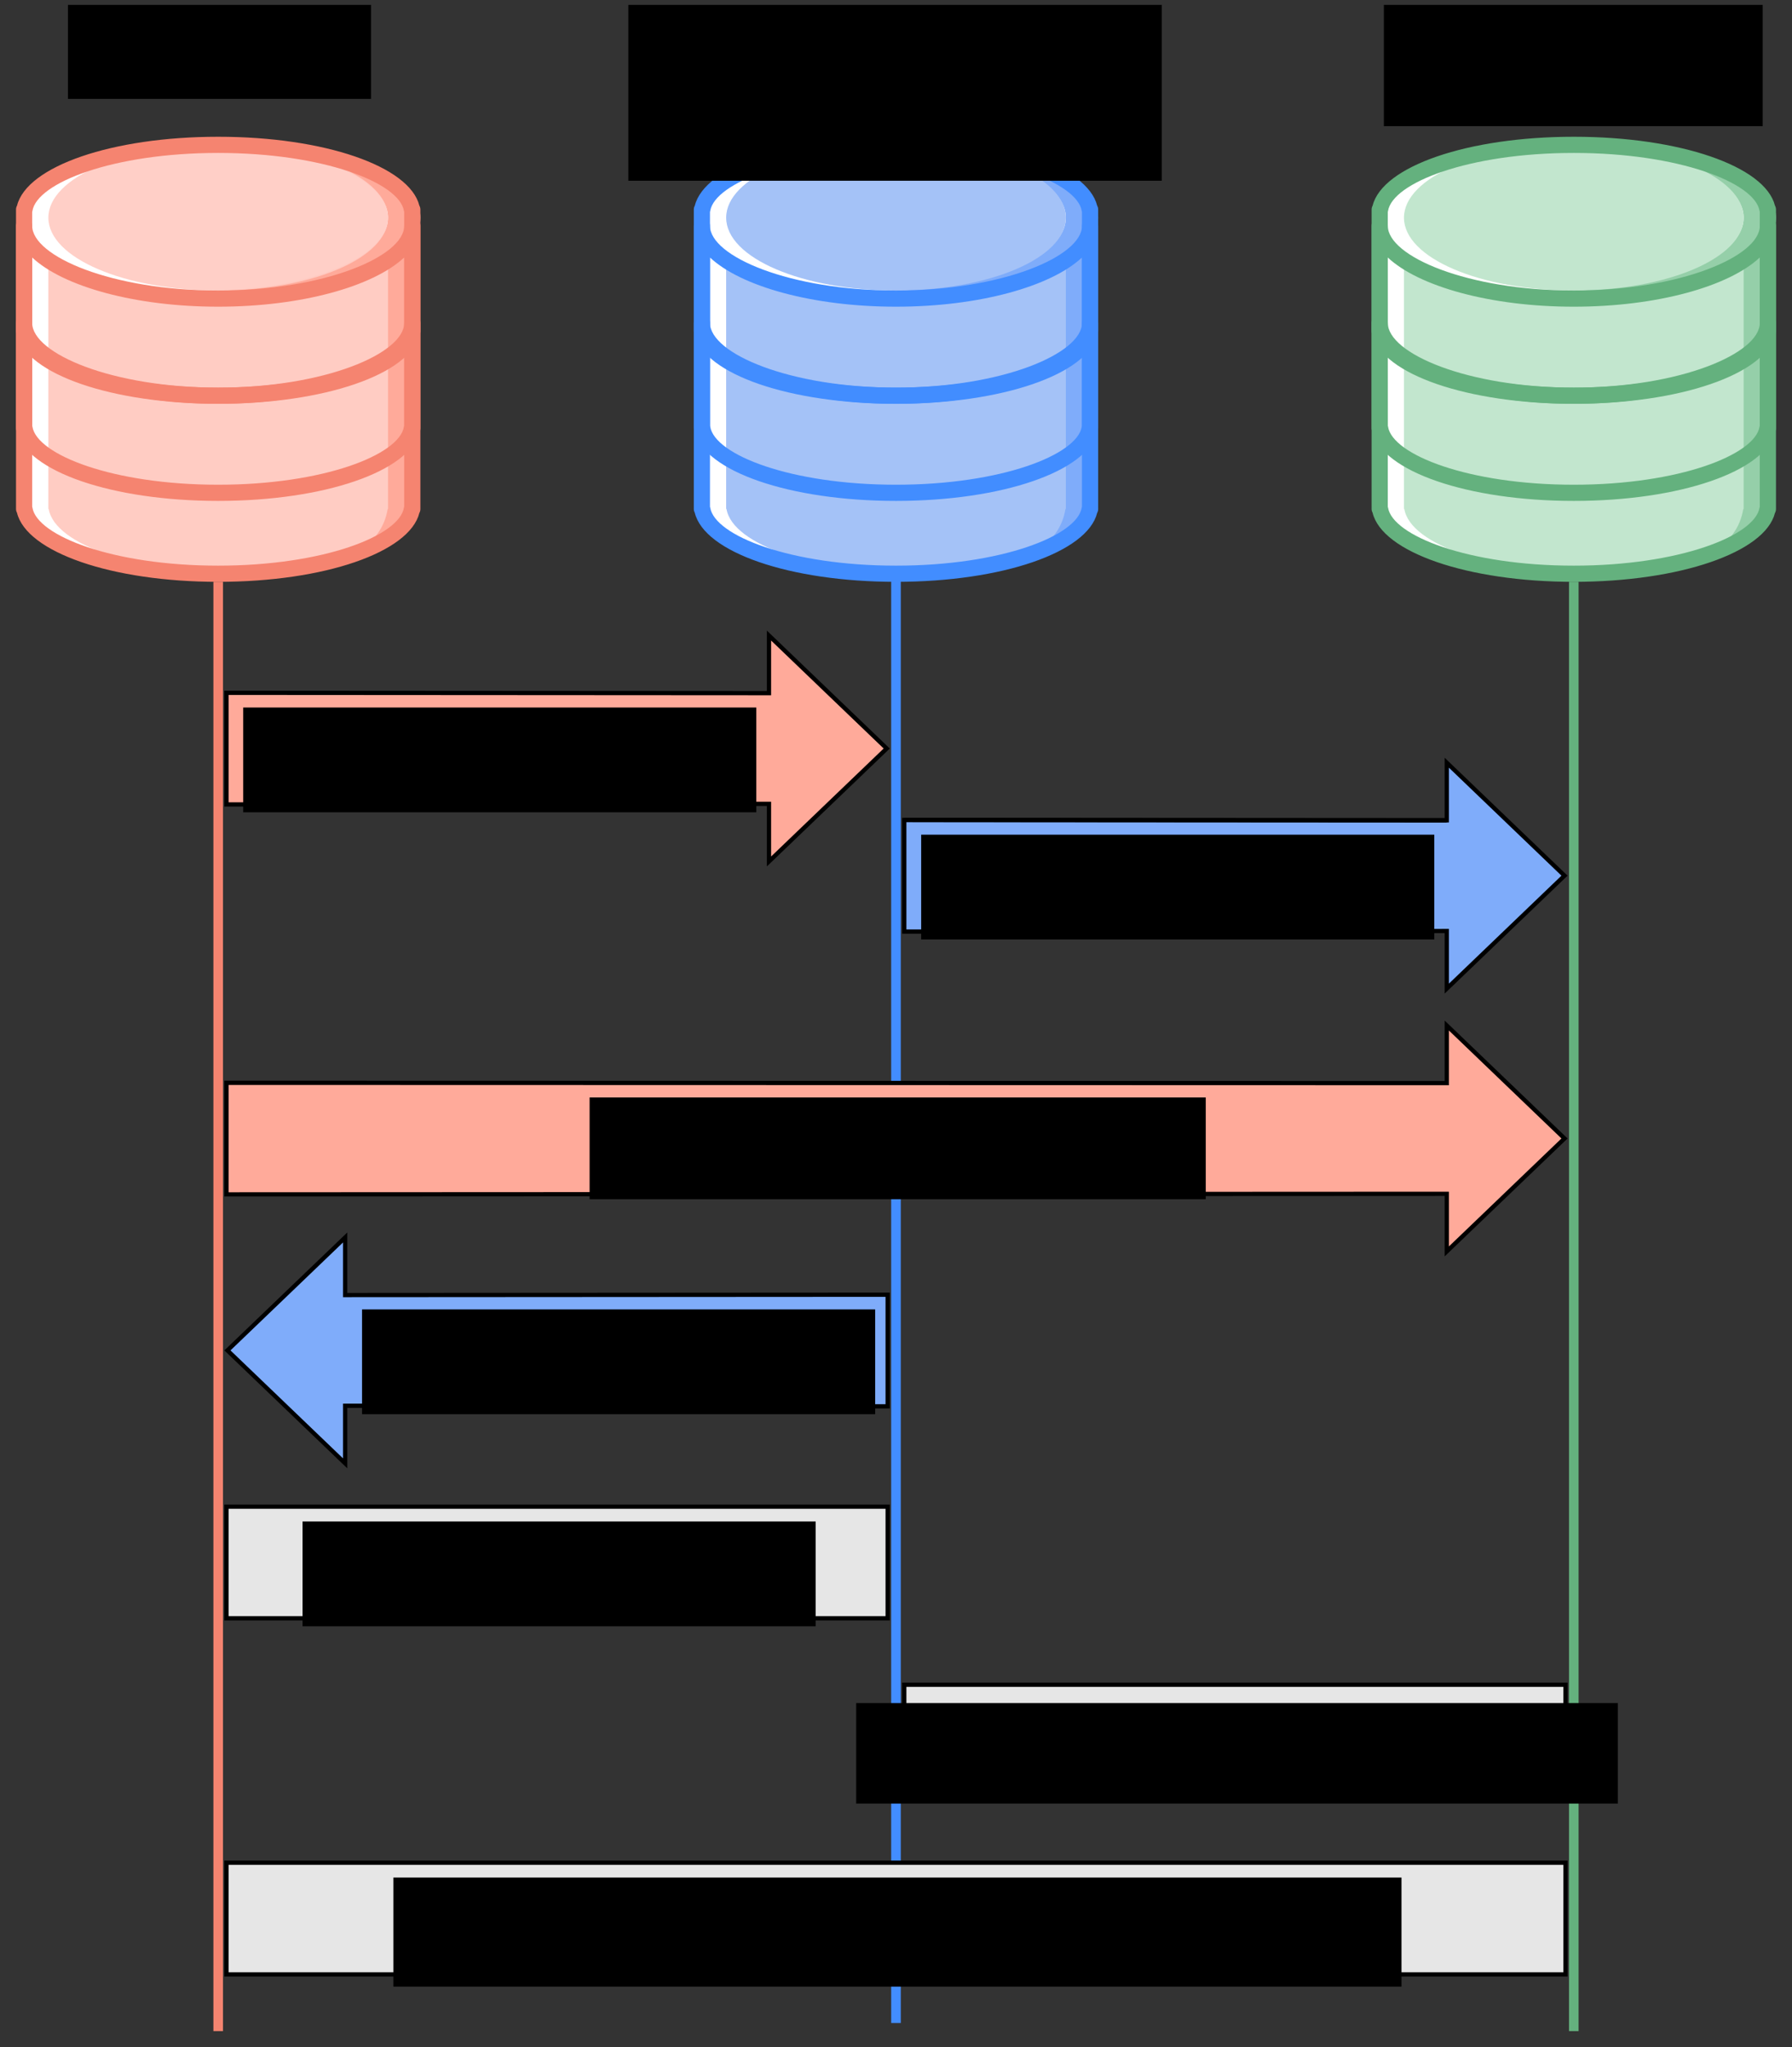<?xml version="1.0" encoding="UTF-8" standalone="no"?>
<!-- Created with Inkscape (http://www.inkscape.org/) -->

<svg
   xmlns:dc="http://purl.org/dc/elements/1.1/"
   xmlns:cc="http://creativecommons.org/ns#"
   xmlns:rdf="http://www.w3.org/1999/02/22-rdf-syntax-ns#"
   xmlns:svg="http://www.w3.org/2000/svg"
   xmlns="http://www.w3.org/2000/svg"
   xmlns:sodipodi="http://sodipodi.sourceforge.net/DTD/sodipodi-0.dtd"
   xmlns:inkscape="http://www.inkscape.org/namespaces/inkscape"
   width="111.923mm"
   height="127.779mm"
   viewBox="0 0 111.923 127.779"
   version="1.1"
   id="svg8"
   inkscape:version="0.92.4 (unknown)"
   sodipodi:docname="zones.svg">
  <rect x="0" y="0" width="111.923" height="127.779" fill="#333333" stroke="none"/>
  <defs
     id="defs2">















	
	
	
	
	
		<linearGradient
   gradientTransform="matrix(1906.494,0,0,-817.069,93822.973,531534.22)"
   y2="651.036"
   x2="-48.103"
   y1="652.305"
   x1="-48.647"
   gradientUnits="userSpaceOnUse"
   id="SVGID_1_">
		<stop
   id="stop827"
   style="stop-color:#D4E1F4"
   offset="0" />

		<stop
   id="stop829"
   style="stop-color:#D4E1F4"
   offset="0.172" />

		<stop
   id="stop831"
   style="stop-color:#D4E1F4"
   offset="0.2" />

		<stop
   id="stop833"
   style="stop-color:#DAE4F4"
   offset="0.2" />

		<stop
   id="stop835"
   style="stop-color:#EBEBF4"
   offset="0.201" />

		<stop
   id="stop837"
   style="stop-color:#F6F1F4"
   offset="0.201" />

		<stop
   id="stop839"
   style="stop-color:#FDF4F4"
   offset="0.202" />

		<stop
   id="stop841"
   style="stop-color:#FFF5F4"
   offset="0.205" />

		<stop
   id="stop843"
   style="stop-color:#FFF5F4"
   offset="0.252" />

		<stop
   id="stop845"
   style="stop-color:#FFF5F4"
   offset="0.26" />

		<stop
   id="stop847"
   style="stop-color:#D4E1F4"
   offset="0.26" />

		<stop
   id="stop849"
   style="stop-color:#D4E1F4"
   offset="0.397" />

		<stop
   id="stop851"
   style="stop-color:#D4E1F4"
   offset="0.42" />

		<stop
   id="stop853"
   style="stop-color:#DAE4F4"
   offset="0.42" />

		<stop
   id="stop855"
   style="stop-color:#EBEBF4"
   offset="0.421" />

		<stop
   id="stop857"
   style="stop-color:#F6F1F4"
   offset="0.421" />

		<stop
   id="stop859"
   style="stop-color:#FDF4F4"
   offset="0.422" />

		<stop
   id="stop861"
   style="stop-color:#FFF5F4"
   offset="0.425" />

		<stop
   id="stop863"
   style="stop-color:#FFF5F4"
   offset="0.489" />

		<stop
   id="stop865"
   style="stop-color:#FFF5F4"
   offset="0.5" />

		<stop
   id="stop867"
   style="stop-color:#F9F2F4"
   offset="0.5" />

		<stop
   id="stop869"
   style="stop-color:#E8EBF4"
   offset="0.5" />

		<stop
   id="stop871"
   style="stop-color:#DDE5F4"
   offset="0.5" />

		<stop
   id="stop873"
   style="stop-color:#D6E2F4"
   offset="0.5" />

		<stop
   id="stop875"
   style="stop-color:#D4E1F4"
   offset="0.501" />

		<stop
   id="stop877"
   style="stop-color:#D4E1F4"
   offset="0.706" />

		<stop
   id="stop879"
   style="stop-color:#D4E1F4"
   offset="0.74" />

		<stop
   id="stop881"
   style="stop-color:#FFF5F4"
   offset="0.741" />

		<stop
   id="stop883"
   style="stop-color:#FFF5F4"
   offset="0.835" />

		<stop
   id="stop885"
   style="stop-color:#FFF5F4"
   offset="0.85" />

		<stop
   id="stop887"
   style="stop-color:#D4E1F4"
   offset="0.851" />

	</linearGradient>

	
	

		
		
		
	
		
		
	















	
	
	
	
	
		<linearGradient
   gradientTransform="matrix(1906.494,0,0,-817.069,93822.973,531534.22)"
   y2="651.036"
   x2="-48.103"
   y1="652.305"
   x1="-48.647"
   gradientUnits="userSpaceOnUse"
   id="linearGradient1212">
		<stop
   id="stop1150"
   style="stop-color:#D4E1F4"
   offset="0" />

		<stop
   id="stop1152"
   style="stop-color:#D4E1F4"
   offset="0.172" />

		<stop
   id="stop1154"
   style="stop-color:#D4E1F4"
   offset="0.2" />

		<stop
   id="stop1156"
   style="stop-color:#DAE4F4"
   offset="0.2" />

		<stop
   id="stop1158"
   style="stop-color:#EBEBF4"
   offset="0.201" />

		<stop
   id="stop1160"
   style="stop-color:#F6F1F4"
   offset="0.201" />

		<stop
   id="stop1162"
   style="stop-color:#FDF4F4"
   offset="0.202" />

		<stop
   id="stop1164"
   style="stop-color:#FFF5F4"
   offset="0.205" />

		<stop
   id="stop1166"
   style="stop-color:#FFF5F4"
   offset="0.252" />

		<stop
   id="stop1168"
   style="stop-color:#FFF5F4"
   offset="0.26" />

		<stop
   id="stop1170"
   style="stop-color:#D4E1F4"
   offset="0.26" />

		<stop
   id="stop1172"
   style="stop-color:#D4E1F4"
   offset="0.397" />

		<stop
   id="stop1174"
   style="stop-color:#D4E1F4"
   offset="0.42" />

		<stop
   id="stop1176"
   style="stop-color:#DAE4F4"
   offset="0.42" />

		<stop
   id="stop1178"
   style="stop-color:#EBEBF4"
   offset="0.421" />

		<stop
   id="stop1180"
   style="stop-color:#F6F1F4"
   offset="0.421" />

		<stop
   id="stop1182"
   style="stop-color:#FDF4F4"
   offset="0.422" />

		<stop
   id="stop1184"
   style="stop-color:#FFF5F4"
   offset="0.425" />

		<stop
   id="stop1186"
   style="stop-color:#FFF5F4"
   offset="0.489" />

		<stop
   id="stop1188"
   style="stop-color:#FFF5F4"
   offset="0.5" />

		<stop
   id="stop1190"
   style="stop-color:#F9F2F4"
   offset="0.5" />

		<stop
   id="stop1192"
   style="stop-color:#E8EBF4"
   offset="0.5" />

		<stop
   id="stop1194"
   style="stop-color:#DDE5F4"
   offset="0.5" />

		<stop
   id="stop1196"
   style="stop-color:#D6E2F4"
   offset="0.5" />

		<stop
   id="stop1198"
   style="stop-color:#D4E1F4"
   offset="0.501" />

		<stop
   id="stop1200"
   style="stop-color:#D4E1F4"
   offset="0.706" />

		<stop
   id="stop1202"
   style="stop-color:#D4E1F4"
   offset="0.74" />

		<stop
   id="stop1204"
   style="stop-color:#FFF5F4"
   offset="0.741" />

		<stop
   id="stop1206"
   style="stop-color:#FFF5F4"
   offset="0.835" />

		<stop
   id="stop1208"
   style="stop-color:#FFF5F4"
   offset="0.85" />

		<stop
   id="stop1210"
   style="stop-color:#D4E1F4"
   offset="0.851" />

	</linearGradient>

	
	

		
		
		
	
		
		
	















	
	
	
	
	
		<linearGradient
   id="linearGradient1082"
   gradientUnits="userSpaceOnUse"
   x1="-48.647"
   y1="652.305"
   x2="-48.103"
   y2="651.036"
   gradientTransform="matrix(1906.494,0,0,-817.069,93822.973,531534.22)">
		<stop
   offset="0"
   style="stop-color:#D4E1F4"
   id="stop1020" />

		<stop
   offset="0.172"
   style="stop-color:#D4E1F4"
   id="stop1022" />

		<stop
   offset="0.2"
   style="stop-color:#D4E1F4"
   id="stop1024" />

		<stop
   offset="0.2"
   style="stop-color:#DAE4F4"
   id="stop1026" />

		<stop
   offset="0.201"
   style="stop-color:#EBEBF4"
   id="stop1028" />

		<stop
   offset="0.201"
   style="stop-color:#F6F1F4"
   id="stop1030" />

		<stop
   offset="0.202"
   style="stop-color:#FDF4F4"
   id="stop1032" />

		<stop
   offset="0.205"
   style="stop-color:#FFF5F4"
   id="stop1034" />

		<stop
   offset="0.252"
   style="stop-color:#FFF5F4"
   id="stop1036" />

		<stop
   offset="0.26"
   style="stop-color:#FFF5F4"
   id="stop1038" />

		<stop
   offset="0.26"
   style="stop-color:#D4E1F4"
   id="stop1040" />

		<stop
   offset="0.397"
   style="stop-color:#D4E1F4"
   id="stop1042" />

		<stop
   offset="0.42"
   style="stop-color:#D4E1F4"
   id="stop1044" />

		<stop
   offset="0.42"
   style="stop-color:#DAE4F4"
   id="stop1046" />

		<stop
   offset="0.421"
   style="stop-color:#EBEBF4"
   id="stop1048" />

		<stop
   offset="0.421"
   style="stop-color:#F6F1F4"
   id="stop1050" />

		<stop
   offset="0.422"
   style="stop-color:#FDF4F4"
   id="stop1052" />

		<stop
   offset="0.425"
   style="stop-color:#FFF5F4"
   id="stop1054" />

		<stop
   offset="0.489"
   style="stop-color:#FFF5F4"
   id="stop1056" />

		<stop
   offset="0.5"
   style="stop-color:#FFF5F4"
   id="stop1058" />

		<stop
   offset="0.5"
   style="stop-color:#F9F2F4"
   id="stop1060" />

		<stop
   offset="0.5"
   style="stop-color:#E8EBF4"
   id="stop1062" />

		<stop
   offset="0.5"
   style="stop-color:#DDE5F4"
   id="stop1064" />

		<stop
   offset="0.5"
   style="stop-color:#D6E2F4"
   id="stop1066" />

		<stop
   offset="0.501"
   style="stop-color:#D4E1F4"
   id="stop1068" />

		<stop
   offset="0.706"
   style="stop-color:#D4E1F4"
   id="stop1070" />

		<stop
   offset="0.74"
   style="stop-color:#D4E1F4"
   id="stop1072" />

		<stop
   offset="0.741"
   style="stop-color:#FFF5F4"
   id="stop1074" />

		<stop
   offset="0.835"
   style="stop-color:#FFF5F4"
   id="stop1076" />

		<stop
   offset="0.85"
   style="stop-color:#FFF5F4"
   id="stop1078" />

		<stop
   offset="0.851"
   style="stop-color:#D4E1F4"
   id="stop1080" />

	</linearGradient>

	
	

		
		
		
	
		
		
	</defs>
  <sodipodi:namedview
     id="base"
     pagecolor="#ffffff"
     bordercolor="#666666"
     borderopacity="1.0"
     inkscape:pageopacity="0.0"
     inkscape:pageshadow="2"
     inkscape:zoom="0.98994949"
     inkscape:cx="135.41549"
     inkscape:cy="209.71358"
     inkscape:document-units="mm"
     inkscape:current-layer="layer1"
     showgrid="false"
     inkscape:window-width="1600"
     inkscape:window-height="835"
     inkscape:window-x="0"
     inkscape:window-y="0"
     inkscape:window-maximized="1"
     fit-margin-top="1"
     fit-margin-left="1"
     fit-margin-right="1"
     fit-margin-bottom="1" />
  <g
     inkscape:label="Layer 1"
     inkscape:groupmode="layer"
     id="layer1"
     transform="translate(-37.09,-63.58)">
    <path
       id="path815"
       d="m 38.618,76.662 c 0.369,-2.254 5.645,-4.041 12.1,-4.041 v 26.771 c -6.456,0 -11.731,-1.787 -12.1,-4.041 h -0.023 V 76.662 Z"
       style="fill:#ffffff;stroke-width:0.265"
       inkscape:connector-curvature="0" />
    <path
       id="path817"
       d="M 62.818,76.662 C 62.449,74.408 57.174,72.621 50.718,72.621 v 26.771 c 6.456,0 11.731,-1.787 12.1,-4.041 h 0.023 V 76.662 Z"
       style="fill:#ffaa9a;fill-opacity:1;stroke-width:0.265"
       inkscape:connector-curvature="0" />
    <path
       inkscape:connector-curvature="0"
       style="fill:#ffccc3;fill-opacity:1;stroke-width:0.265"
       d="m 61.303,76.662 v 0 c -0.369,-2.254 -2.614,-4.041 -9.07,-4.041 -6.456,0 -11.731,1.787 -12.1,4.041 h -0.023 v 18.689 h 0.023 c 0.369,2.254 5.645,4.041 12.1,4.041 6.456,0 8.7,-1.787 9.07,-4.041 h 0.023 V 76.662 Z"
       id="path819" />
    <ellipse
       style="fill:#ffaa9a;fill-opacity:1;stroke-width:0.265"
       cx="51.981"
       cy="77.167"
       rx="11.365"
       ry="4.546"
       id="ellipse821" />
    <ellipse
       id="ellipse825"
       ry="4.546"
       rx="11.365"
       cy="77.167"
       cx="49.96"
       style="fill:#ffffff;stroke-width:0.265" />
    <ellipse
       id="ellipse890"
       ry="4.546"
       rx="10.607"
       cy="77.167"
       cx="50.718"
       style="fill:#ffccc3;fill-opacity:0.941;stroke-width:0.265" />
    <path
       inkscape:connector-curvature="0"
       style="fill:#f58470;fill-opacity:1;stroke-width:0.265"
       d="m 50.718,99.897 c -6.635,0 -11.972,-1.846 -12.569,-4.318 -0.039,-0.07 -0.059,-0.148 -0.059,-0.228 V 76.662 c -2.17e-4,-0.086 0.021,-0.17 0.063,-0.245 0.616,-2.463 5.944,-4.301 12.565,-4.301 6.621,0 11.949,1.838 12.565,4.301 0.042,0.075 0.063,0.159 0.063,0.245 v 18.689 c 2.17e-4,0.086 -0.021,0.17 -0.063,0.245 -0.616,2.463 -5.945,4.301 -12.565,4.301 z M 39.1,95.203 c 0.007,0.022 0.012,0.044 0.016,0.066 0.286,1.747 5.017,3.618 11.601,3.618 6.585,0 11.315,-1.871 11.601,-3.618 0.004,-0.023 0.009,-0.046 0.016,-0.068 V 76.81 c -0.007,-0.022 -0.012,-0.044 -0.016,-0.067 -0.286,-1.747 -5.016,-3.617 -11.601,-3.617 -6.586,0 -11.316,1.871 -11.601,3.617 -0.004,0.023 -0.009,0.046 -0.016,0.069 z"
       id="path892" />
    <path
       inkscape:connector-curvature="0"
       style="fill:#f58470;fill-opacity:1;stroke-width:0.265"
       d="m 50.718,94.846 c -6.635,0 -11.972,-1.846 -12.569,-4.318 -0.039,-0.07 -0.059,-0.148 -0.059,-0.228 V 83.734 c 0,-0.279 0.226,-0.505 0.505,-0.505 0.279,0 0.505,0.226 0.505,0.505 0,1.908 4.968,4.041 11.618,4.041 6.649,0 11.618,-2.133 11.618,-4.041 0,-0.279 0.226,-0.505 0.505,-0.505 0.279,0 0.505,0.226 0.505,0.505 v 6.566 c 2.17e-4,0.086 -0.021,0.17 -0.063,0.245 -0.616,2.463 -5.944,4.301 -12.565,4.301 z M 39.1,90.152 c 0.007,0.022 0.012,0.044 0.016,0.066 0.286,1.747 5.017,3.618 11.601,3.618 6.585,0 11.315,-1.871 11.601,-3.618 0.004,-0.023 0.009,-0.046 0.016,-0.068 v -4.437 c -1.929,1.804 -6.41,3.072 -11.618,3.072 -5.208,0 -9.689,-1.268 -11.618,-3.072 z"
       id="path894" />
    <path
       inkscape:connector-curvature="0"
       style="fill:#f58470;fill-opacity:1;stroke-width:0.265"
       d="m 50.718,88.785 c -6.635,0 -11.972,-1.846 -12.569,-4.318 -0.039,-0.07 -0.059,-0.148 -0.059,-0.228 v -6.566 c 0,-0.279 0.226,-0.505 0.505,-0.505 0.279,0 0.505,0.226 0.505,0.505 0,1.908 4.968,4.041 11.618,4.041 6.649,0 11.618,-2.133 11.618,-4.041 0,-0.279 0.226,-0.505 0.505,-0.505 0.279,0 0.505,0.226 0.505,0.505 v 6.566 c 2.17e-4,0.086 -0.021,0.17 -0.063,0.245 -0.616,2.463 -5.944,4.301 -12.565,4.301 z M 39.1,84.091 c 0.007,0.022 0.012,0.044 0.016,0.066 0.286,1.747 5.017,3.618 11.601,3.618 6.585,0 11.315,-1.871 11.601,-3.618 0.004,-0.023 0.009,-0.046 0.016,-0.068 v -4.437 c -1.929,1.804 -6.41,3.072 -11.618,3.072 -5.208,0 -9.689,-1.268 -11.618,-3.072 z"
       id="path896" />
    <flowRoot
       xml:space="preserve"
       id="flowRoot1000"
       style="font-style:normal;font-variant:normal;font-weight:bold;font-stretch:normal;font-size:16px;line-height:1.25;font-family:Lato;-inkscape-font-specification:'Lato Bold';letter-spacing:0px;word-spacing:0px;fill:#000000;fill-opacity:1;stroke:none"
       transform="matrix(0.265,0,0,0.265,10.291,3.402)"><flowRegion
         id="flowRegion1002"><rect
           id="rect1004"
           width="71.429"
           height="22.143"
           x="117.143"
           y="228.234" /></flowRegion><flowPara
         id="flowPara1006"
         style="text-align:center;text-anchor:middle">Working</flowPara></flowRoot>    <path
       inkscape:connector-curvature="0"
       style="fill:#ffffff;stroke-width:0.265"
       d="m 80.951,76.662 c 0.369,-2.254 5.645,-4.041 12.1,-4.041 v 26.771 c -6.456,0 -11.731,-1.787 -12.1,-4.041 h -0.023 V 76.662 Z"
       id="path1008" />
    <path
       inkscape:connector-curvature="0"
       style="fill:#7facfa;stroke-width:0.265"
       d="M 105.152,76.662 C 104.782,74.408 99.507,72.621 93.051,72.621 v 26.771 c 6.456,0 11.731,-1.787 12.1,-4.041 h 0.023 V 76.662 Z"
       id="path1010" />
    <path
       id="path1012"
       d="m 103.636,76.662 v 0 c -0.369,-2.254 -2.614,-4.041 -9.07,-4.041 -6.456,0 -11.731,1.787 -12.1,4.041 h -0.023 v 18.689 h 0.023 c 0.369,2.254 5.645,4.041 12.1,4.041 6.456,0 8.7,-1.787 9.07,-4.041 h 0.023 V 76.662 Z"
       style="fill:#a4c2f7;stroke-width:0.265"
       inkscape:connector-curvature="0" />
    <ellipse
       id="ellipse1014"
       ry="4.546"
       rx="11.365"
       cy="77.167"
       cx="94.314"
       style="fill:#7facfa;fill-opacity:1;stroke-width:0.265" />
    <ellipse
       style="fill:#ffffff;stroke-width:0.265"
       cx="92.294"
       cy="77.167"
       rx="11.365"
       ry="4.546"
       id="ellipse1018" />
    <ellipse
       style="fill:#a4c2f7;fill-opacity:1;stroke-width:0.265"
       cx="93.051"
       cy="77.167"
       rx="10.607"
       ry="4.546"
       id="ellipse1084" />
    <path
       id="path1086"
       d="m 93.051,99.897 c -6.635,0 -11.972,-1.846 -12.569,-4.318 -0.039,-0.07 -0.059,-0.148 -0.059,-0.228 V 76.662 c -2.17e-4,-0.086 0.021,-0.17 0.063,-0.245 0.616,-2.463 5.944,-4.301 12.565,-4.301 6.621,0 11.949,1.838 12.565,4.301 0.042,0.075 0.063,0.159 0.063,0.245 v 18.689 c 2.1e-4,0.086 -0.021,0.17 -0.063,0.245 -0.616,2.463 -5.945,4.301 -12.565,4.301 z m -11.618,-4.694 c 0.007,0.022 0.012,0.044 0.016,0.066 0.286,1.747 5.017,3.618 11.601,3.618 6.585,0 11.315,-1.871 11.601,-3.618 0.004,-0.023 0.009,-0.046 0.016,-0.068 V 76.81 c -0.007,-0.022 -0.012,-0.044 -0.016,-0.067 -0.286,-1.747 -5.016,-3.617 -11.601,-3.617 -6.586,0 -11.316,1.871 -11.601,3.617 -0.004,0.023 -0.009,0.046 -0.016,0.069 z"
       style="fill:#428dff;stroke-width:0.265"
       inkscape:connector-curvature="0" />
    <path
       id="path1088"
       d="m 93.051,94.846 c -6.635,0 -11.972,-1.846 -12.569,-4.318 -0.039,-0.07 -0.059,-0.148 -0.059,-0.228 V 83.734 c 0,-0.279 0.226,-0.505 0.505,-0.505 0.279,0 0.505,0.226 0.505,0.505 0,1.908 4.968,4.041 11.618,4.041 6.649,0 11.618,-2.133 11.618,-4.041 0,-0.279 0.226,-0.505 0.505,-0.505 0.279,0 0.505,0.226 0.505,0.505 v 6.566 c 2.2e-4,0.086 -0.021,0.17 -0.063,0.245 -0.616,2.463 -5.944,4.301 -12.565,4.301 z M 81.434,90.152 c 0.007,0.022 0.012,0.044 0.016,0.066 0.286,1.747 5.017,3.618 11.601,3.618 6.585,0 11.315,-1.871 11.601,-3.618 0.004,-0.023 0.009,-0.046 0.016,-0.068 v -4.437 c -1.929,1.804 -6.41,3.072 -11.618,3.072 -5.208,0 -9.689,-1.268 -11.618,-3.072 z"
       style="fill:#428dff;stroke-width:0.265"
       inkscape:connector-curvature="0" />
    <path
       id="path1090"
       d="m 93.051,88.785 c -6.635,0 -11.972,-1.846 -12.569,-4.318 -0.039,-0.07 -0.059,-0.148 -0.059,-0.228 v -6.566 c 0,-0.279 0.226,-0.505 0.505,-0.505 0.279,0 0.505,0.226 0.505,0.505 0,1.908 4.968,4.041 11.618,4.041 6.649,0 11.618,-2.133 11.618,-4.041 0,-0.279 0.226,-0.505 0.505,-0.505 0.279,0 0.505,0.226 0.505,0.505 v 6.566 c 2.2e-4,0.086 -0.021,0.17 -0.063,0.245 -0.616,2.463 -5.944,4.301 -12.565,4.301 z M 81.434,84.091 c 0.007,0.022 0.012,0.044 0.016,0.066 0.286,1.747 5.017,3.618 11.601,3.618 6.585,0 11.315,-1.871 11.601,-3.618 0.004,-0.023 0.009,-0.046 0.016,-0.068 v -4.437 c -1.929,1.804 -6.41,3.072 -11.618,3.072 -5.208,0 -9.689,-1.268 -11.618,-3.072 z"
       style="fill:#428dff;stroke-width:0.265"
       inkscape:connector-curvature="0" />
    <flowRoot
       transform="matrix(0.265,0,0,0.265,45.291,3.402)"
       style="font-style:normal;font-variant:normal;font-weight:bold;font-stretch:normal;font-size:16px;line-height:1.25;font-family:Lato;-inkscape-font-specification:'Lato Bold';letter-spacing:0px;word-spacing:0px;fill:#000000;fill-opacity:1;stroke:none"
       id="flowRoot1134"
       xml:space="preserve"><flowRegion
         id="flowRegion1130"><rect
           y="228.234"
           x="117.143"
           height="41.429"
           width="125.714"
           id="rect1128" /></flowRegion><flowPara
         style="text-align:center;text-anchor:middle"
         id="flowPara1132">Index/Staging</flowPara></flowRoot>    <path
       id="path1138"
       d="m 123.285,76.662 c 0.369,-2.254 5.644,-4.041 12.1,-4.041 v 26.771 c -6.456,0 -11.731,-1.787 -12.1,-4.041 h -0.023 V 76.662 Z"
       style="fill:#ffffff;stroke-width:0.265"
       inkscape:connector-curvature="0" />
    <path
       id="path1140"
       d="m 147.485,76.662 c -0.369,-2.254 -5.644,-4.041 -12.1,-4.041 v 26.771 c 6.456,0 11.731,-1.787 12.1,-4.041 h 0.023 V 76.662 Z"
       style="fill:#95cfa9;fill-opacity:1;stroke-width:0.265"
       inkscape:connector-curvature="0" />
    <path
       inkscape:connector-curvature="0"
       style="fill:#c2e6ce;fill-opacity:1;stroke-width:0.265"
       d="m 145.97,76.662 v 0 c -0.369,-2.254 -2.614,-4.041 -9.07,-4.041 -6.456,0 -11.731,1.787 -12.1,4.041 h -0.023 v 18.689 h 0.023 c 0.369,2.254 5.645,4.041 12.1,4.041 6.456,0 8.7,-1.787 9.07,-4.041 h 0.023 V 76.662 Z"
       id="path1142" />
    <ellipse
       style="fill:#95cfa9;fill-opacity:1;stroke-width:0.265"
       cx="136.648"
       cy="77.167"
       rx="11.365"
       ry="4.546"
       id="ellipse1144" />
    <ellipse
       id="ellipse1148"
       ry="4.546"
       rx="11.365"
       cy="77.167"
       cx="134.627"
       style="fill:#ffffff;stroke-width:0.265" />
    <ellipse
       id="ellipse1214"
       ry="4.546"
       rx="10.607"
       cy="77.167"
       cx="135.385"
       style="fill:#c2e6ce;fill-opacity:1;stroke-width:0.265" />
    <path
       inkscape:connector-curvature="0"
       style="fill:#64b17e;fill-opacity:1;stroke-width:0.265"
       d="m 135.385,99.897 c -6.635,0 -11.972,-1.846 -12.569,-4.318 -0.039,-0.07 -0.059,-0.148 -0.059,-0.228 V 76.662 c -2.1e-4,-0.086 0.021,-0.17 0.063,-0.245 0.616,-2.463 5.944,-4.301 12.565,-4.301 6.621,0 11.949,1.838 12.565,4.301 0.042,0.075 0.063,0.159 0.063,0.245 v 18.689 c 2.1e-4,0.086 -0.021,0.17 -0.063,0.245 -0.616,2.463 -5.945,4.301 -12.565,4.301 z m -11.618,-4.694 c 0.007,0.022 0.012,0.044 0.016,0.066 0.286,1.747 5.017,3.618 11.601,3.618 6.585,0 11.315,-1.871 11.601,-3.618 0.004,-0.023 0.009,-0.046 0.016,-0.068 V 76.81 c -0.007,-0.022 -0.012,-0.044 -0.016,-0.067 -0.286,-1.747 -5.016,-3.617 -11.601,-3.617 -6.586,0 -11.316,1.871 -11.601,3.617 -0.004,0.023 -0.009,0.046 -0.016,0.069 z"
       id="path1216" />
    <path
       inkscape:connector-curvature="0"
       style="fill:#64b17e;fill-opacity:1;stroke-width:0.265"
       d="m 135.385,94.846 c -6.635,0 -11.972,-1.846 -12.569,-4.318 -0.039,-0.07 -0.059,-0.148 -0.059,-0.228 V 83.734 c 0,-0.279 0.226,-0.505 0.505,-0.505 0.279,0 0.505,0.226 0.505,0.505 0,1.908 4.968,4.041 11.618,4.041 6.649,0 11.618,-2.133 11.618,-4.041 0,-0.279 0.226,-0.505 0.505,-0.505 0.279,0 0.505,0.226 0.505,0.505 v 6.566 c 2.2e-4,0.086 -0.021,0.17 -0.063,0.245 -0.616,2.463 -5.944,4.301 -12.565,4.301 z m -11.618,-4.694 c 0.007,0.022 0.012,0.044 0.016,0.066 0.286,1.747 5.017,3.618 11.601,3.618 6.585,0 11.315,-1.871 11.601,-3.618 0.004,-0.023 0.009,-0.046 0.016,-0.068 v -4.437 c -1.929,1.804 -6.41,3.072 -11.618,3.072 -5.208,0 -9.689,-1.268 -11.618,-3.072 z"
       id="path1218" />
    <path
       inkscape:connector-curvature="0"
       style="fill:#64b17e;fill-opacity:1;stroke-width:0.265"
       d="m 135.385,88.785 c -6.635,0 -11.972,-1.846 -12.569,-4.318 -0.039,-0.07 -0.059,-0.148 -0.059,-0.228 v -6.566 c 0,-0.279 0.226,-0.505 0.505,-0.505 0.279,0 0.505,0.226 0.505,0.505 0,1.908 4.968,4.041 11.618,4.041 6.649,0 11.618,-2.133 11.618,-4.041 0,-0.279 0.226,-0.505 0.505,-0.505 0.279,0 0.505,0.226 0.505,0.505 v 6.566 c 2.2e-4,0.086 -0.021,0.17 -0.063,0.245 -0.616,2.463 -5.944,4.301 -12.565,4.301 z m -11.618,-4.694 c 0.007,0.022 0.012,0.044 0.016,0.066 0.286,1.747 5.017,3.618 11.601,3.618 6.585,0 11.315,-1.871 11.601,-3.618 0.004,-0.023 0.009,-0.046 0.016,-0.068 v -4.437 c -1.929,1.804 -6.41,3.072 -11.618,3.072 -5.208,0 -9.689,-1.268 -11.618,-3.072 z"
       id="path1220" />
    <flowRoot
       xml:space="preserve"
       id="flowRoot1264"
       style="font-style:normal;font-variant:normal;font-weight:bold;font-stretch:normal;font-size:16px;line-height:1.25;font-family:Lato;-inkscape-font-specification:'Lato Bold';letter-spacing:0px;word-spacing:0px;fill:#000000;fill-opacity:1;stroke:none"
       transform="matrix(0.265,0,0,0.265,92.479,3.402)"><flowRegion
         id="flowRegion1260"><rect
           id="rect1258"
           width="89.286"
           height="28.571"
           x="117.143"
           y="228.234" /></flowRegion><flowPara
         id="flowPara1262"
         style="text-align:center;text-anchor:middle">Local Repo</flowPara></flowRoot>    <path
       style="fill:none;stroke:#f58470;stroke-width:0.6;stroke-linecap:butt;stroke-linejoin:miter;stroke-miterlimit:4;stroke-dasharray:none;stroke-opacity:1"
       d="M 50.718,99.897 V 190.359"
       id="path1610"
       inkscape:connector-curvature="0" />
    <path
       inkscape:connector-curvature="0"
       id="path1612"
       d="M 93.051,99.392 V 189.854"
       style="fill:none;stroke:#428dff;stroke-width:0.6;stroke-linecap:butt;stroke-linejoin:miter;stroke-miterlimit:4;stroke-dasharray:none;stroke-opacity:1" />
    <path
       style="fill:none;stroke:#64b17e;stroke-width:0.6;stroke-linecap:butt;stroke-linejoin:miter;stroke-miterlimit:4;stroke-dasharray:none;stroke-opacity:1"
       d="M 135.385,99.897 V 190.359"
       id="path1614"
       inkscape:connector-curvature="0" />
    <g
       id="g1802">
      <path
         inkscape:connector-curvature="0"
         id="path1668"
         d="m 85.119,106.846 -2e-6,-3.595 7.353,7.05 -7.353,7.05 v -3.595 l -33.884,0.036 v -6.967 z"
         style="fill:#ffaa9a;stroke:#000000;stroke-width:0.265px;stroke-linecap:butt;stroke-linejoin:miter;stroke-opacity:1" />
      <flowRoot
         transform="matrix(0.265,0,0,0.265,21.237,47.26)"
         style="font-style:normal;font-variant:normal;font-weight:bold;font-stretch:normal;font-size:16px;line-height:1.25;font-family:Lato;-inkscape-font-specification:'Lato Bold';letter-spacing:0px;word-spacing:0px;fill:#000000;fill-opacity:1;stroke:none"
         id="flowRoot1000-2"
         xml:space="preserve"><flowRegion
           id="flowRegion1002-1"><rect
             y="228.234"
             x="117.143"
             height="24.683"
             width="120.932"
             id="rect1004-9" /></flowRegion><flowPara
           style="font-style:normal;font-variant:normal;font-weight:bold;font-stretch:normal;font-family:'DejaVu Sans Mono';-inkscape-font-specification:'DejaVu Sans Mono Bold';text-align:center;text-anchor:middle"
           id="flowPara1006-6">git add</flowPara></flowRoot>    </g>
    <g
       id="g1816">
      <path
         inkscape:connector-curvature="0"
         id="path1725"
         d="m 51.235,131.167 76.217,0.02 v -3.595 l 7.353,7.05 -7.353,7.05 v -3.595 l -76.217,0.036 z"
         style="fill:#ffaa9a;stroke:#000000;stroke-width:0.265px;stroke-linecap:butt;stroke-linejoin:miter;stroke-opacity:1" />
      <flowRoot
         transform="matrix(0.265,0,0,0.265,42.872,71.601)"
         style="font-style:normal;font-variant:normal;font-weight:bold;font-stretch:normal;font-size:16px;line-height:1.25;font-family:Lato;-inkscape-font-specification:'Lato Bold';letter-spacing:0px;word-spacing:0px;fill:#000000;fill-opacity:1;stroke:none"
         id="flowRoot1743"
         xml:space="preserve"><flowRegion
           id="flowRegion1739"><rect
             y="228.234"
             x="117.143"
             height="23.969"
             width="145.218"
             id="rect1737" /></flowRegion><flowPara
           style="font-style:normal;font-variant:normal;font-weight:bold;font-stretch:normal;font-family:'DejaVu Sans Mono';-inkscape-font-specification:'DejaVu Sans Mono Bold';text-align:center;text-anchor:middle"
           id="flowPara1741">git commit -a</flowPara></flowRoot>    </g>
    <g
       id="g1823"
       transform="translate(0,-2.117)">
      <path
         inkscape:connector-curvature="0"
         id="path1745"
         d="m 58.647,146.533 1e-5,-3.595 -7.353,7.05 7.353,7.05 v -3.595 l 33.884,0.036 v -6.967 z"
         style="fill:#7facfa;stroke:#000000;stroke-width:0.265px;stroke-linecap:butt;stroke-linejoin:miter;stroke-opacity:1" />
      <flowRoot
         transform="matrix(0.265,0,0,0.265,28.66,86.947)"
         style="font-style:normal;font-variant:normal;font-weight:bold;font-stretch:normal;font-size:16px;line-height:1.25;font-family:Lato;-inkscape-font-specification:'Lato Bold';letter-spacing:0px;word-spacing:0px;fill:#000000;fill-opacity:1;stroke:none"
         id="flowRoot1753"
         xml:space="preserve"><flowRegion
           id="flowRegion1749"><rect
             y="228.234"
             x="117.143"
             height="24.683"
             width="120.932"
             id="rect1747" /></flowRegion><flowPara
           style="font-style:normal;font-variant:normal;font-weight:bold;font-stretch:normal;font-family:'DejaVu Sans Mono';-inkscape-font-specification:'DejaVu Sans Mono Bold';text-align:center;text-anchor:middle"
           id="flowPara1751">git reset</flowPara></flowRoot>    </g>
    <g
       id="g1853">
      <path
         style="fill:#7facfa;stroke:#000000;stroke-width:0.265px;stroke-linecap:butt;stroke-linejoin:miter;stroke-opacity:1"
         d="m 127.452,114.783 -1e-5,-3.595 7.353,7.05 -7.353,7.05 v -3.595 l -33.884,0.036 v -6.967 z"
         id="path1677"
         inkscape:connector-curvature="0" />
      <g
         id="g1809">
        <flowRoot
           transform="matrix(0.265,0,0,0.265,63.581,55.197)"
           style="font-style:normal;font-variant:normal;font-weight:bold;font-stretch:normal;font-size:16px;line-height:1.25;font-family:Lato;-inkscape-font-specification:'Lato Bold';letter-spacing:0px;word-spacing:0px;fill:#000000;fill-opacity:1;stroke:none"
           id="flowRoot1685"
           xml:space="preserve"><flowRegion
             id="flowRegion1681"><rect
               y="228.234"
               x="117.143"
               height="24.683"
               width="120.932"
               id="rect1679" /></flowRegion><flowPara
             style="font-style:normal;font-variant:normal;font-weight:bold;font-stretch:normal;font-family:'DejaVu Sans Mono';-inkscape-font-specification:'DejaVu Sans Mono Bold';text-align:center;text-anchor:middle"
             id="flowPara1683">git commit</flowPara></flowRoot>        <path
           style="fill:none;stroke:#000000;stroke-width:0.265px;stroke-linecap:butt;stroke-linejoin:miter;stroke-opacity:1"
           d="m 93.569,114.763 33.884,0.02"
           id="path1757"
           inkscape:connector-curvature="0" />
      </g>
    </g>
    <g
       id="g1837"
       transform="translate(0,-5.292)">
      <path
         inkscape:connector-curvature="0"
         id="path1763"
         d="m 92.531,162.917 -41.296,8e-5 v 6.967 l 41.296,-1.2e-4 z"
         style="fill:#e6e6e6;stroke:#000000;stroke-width:0.265px;stroke-linecap:butt;stroke-linejoin:miter;stroke-opacity:1" />
      <flowRoot
         xml:space="preserve"
         id="flowRoot1771"
         style="font-style:normal;font-variant:normal;font-weight:bold;font-stretch:normal;font-size:16px;line-height:1.25;font-family:Lato;-inkscape-font-specification:'Lato Bold';letter-spacing:0px;word-spacing:0px;fill:#000000;fill-opacity:1;stroke:none"
         transform="matrix(0.265,0,0,0.265,24.943,103.36)"><flowRegion
           id="flowRegion1767"><rect
             id="rect1765"
             width="120.932"
             height="24.683"
             x="117.143"
             y="228.234" /></flowRegion><flowPara
           id="flowPara1769"
           style="font-style:normal;font-variant:normal;font-weight:bold;font-stretch:normal;font-family:'DejaVu Sans Mono';-inkscape-font-specification:'DejaVu Sans Mono Bold';text-align:center;text-anchor:middle">git diff</flowPara></flowRoot>    </g>
    <g
       id="g1830"
       transform="translate(0,-4.762)">
      <path
         style="fill:#e6e6e6;stroke:#000000;stroke-width:0.265px;stroke-linecap:butt;stroke-linejoin:miter;stroke-opacity:1"
         d="m 134.864,173.501 -41.296,8e-5 v 6.967 l 41.296,-1.2e-4 z"
         id="path1773"
         inkscape:connector-curvature="0" />
      <flowRoot
         transform="matrix(0.265,0,0,0.265,59.522,114.164)"
         style="font-style:normal;font-variant:normal;font-weight:bold;font-stretch:normal;font-size:14.667px;line-height:1.25;font-family:Lato;-inkscape-font-specification:'Lato Bold';letter-spacing:0px;word-spacing:0px;fill:#000000;fill-opacity:1;stroke:none"
         id="flowRoot1781"
         xml:space="preserve"><flowRegion
           id="flowRegion1777"><rect
             y="228.234"
             x="117.143"
             height="23.673"
             width="179.521"
             id="rect1775" /></flowRegion><flowPara
           style="font-style:normal;font-variant:normal;font-weight:bold;font-stretch:normal;font-family:'DejaVu Sans Mono';-inkscape-font-specification:'DejaVu Sans Mono Bold';text-align:center;text-anchor:middle"
           id="flowPara1779">git diff --staged</flowPara></flowRoot>    </g>
    <g
       id="g1844"
       transform="translate(0,-14.817)">
      <path
         inkscape:connector-curvature="0"
         id="path1787"
         d="m 51.235,194.668 83.629,-8e-5 v 6.967 l -83.629,1.2e-4 z"
         style="fill:#e6e6e6;stroke:#000000;stroke-width:0.265px;stroke-linecap:butt;stroke-linejoin:miter;stroke-opacity:1" />
      <flowRoot
         transform="matrix(0.265,0,0,0.265,30.615,135.11)"
         style="font-style:normal;font-variant:normal;font-weight:bold;font-stretch:normal;font-size:16px;line-height:1.25;font-family:Lato;-inkscape-font-specification:'Lato Bold';letter-spacing:0px;word-spacing:0px;fill:#000000;fill-opacity:1;stroke:none"
         id="flowRoot1795"
         xml:space="preserve"><flowRegion
           id="flowRegion1791"><rect
             y="228.234"
             x="117.143"
             height="25.693"
             width="237.605"
             id="rect1789" /></flowRegion><flowPara
           style="font-style:normal;font-variant:normal;font-weight:bold;font-stretch:normal;font-family:'DejaVu Sans Mono';-inkscape-font-specification:'DejaVu Sans Mono Bold';text-align:center;text-anchor:middle"
           id="flowPara1793">git diff HEAD</flowPara></flowRoot>    </g>
  </g>
</svg>

